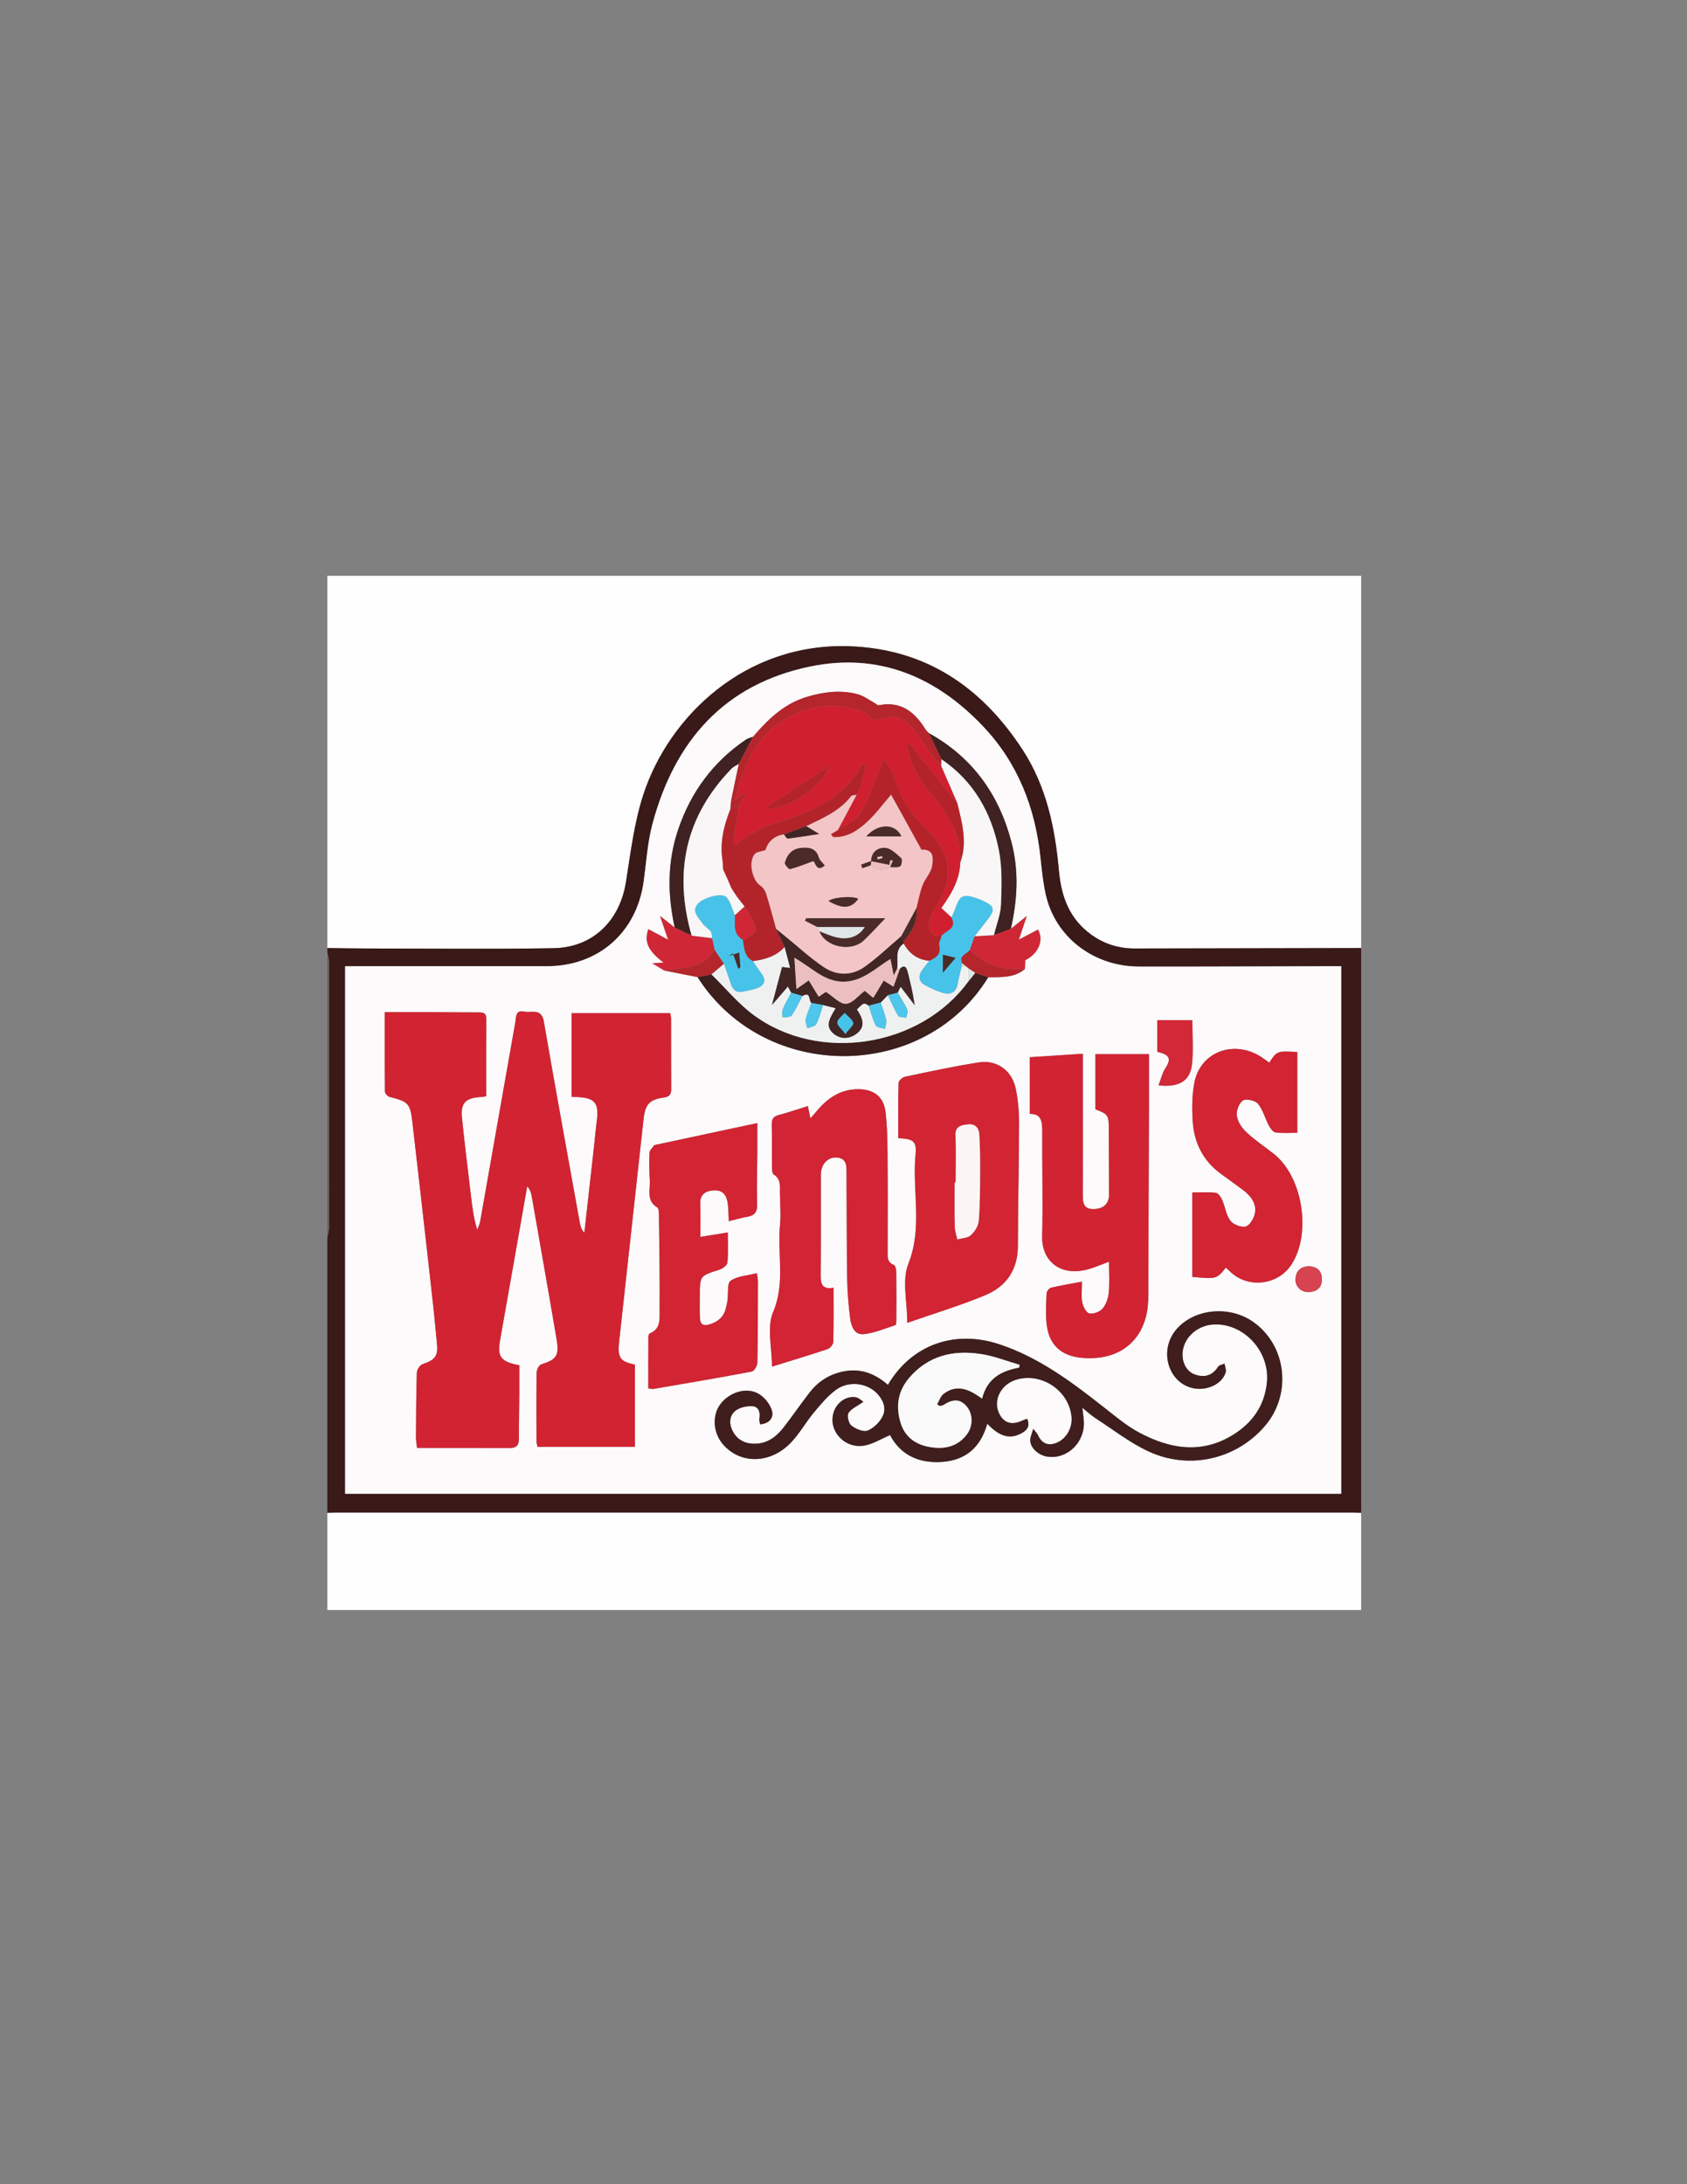 <?xml version="1.0" encoding="utf-8"?>
<!-- Generator: Adobe Illustrator 17.0.0, SVG Export Plug-In . SVG Version: 6.00 Build 0)  -->
<!DOCTYPE svg PUBLIC "-//W3C//DTD SVG 1.1//EN" "http://www.w3.org/Graphics/SVG/1.1/DTD/svg11.dtd">
<svg version="1.1" id="Layer_1" xmlns="http://www.w3.org/2000/svg" xmlns:xlink="http://www.w3.org/1999/xlink" x="0px" y="0px"
	 width="612px" height="792px" viewBox="0 0 612 792" enable-background="new 0 0 612 792" xml:space="preserve">
<rect x="0" y="0" width="612" height="792" fill="#808080" stroke="none"/>
<g>
	<g>
		<path fill="#FEFEFE" d="M118.75,343.769c0-44.98,0-89.96,0-134.98c125.017,0,250.035,0,375.052,0c0,45.019,0,89.999,0,134.98
			c-27.37,0.054-54.74,0.109-82.11,0.159c-5.795,0.011-11.065-1.593-15.798-5.007c-7.939-5.727-10.892-13.775-11.746-23.217
			c-1.393-15.406-4.478-30.402-13.102-43.695c-14.81-22.829-35.198-36.706-62.869-37.672c-37.985-1.326-65.516,25.59-74.734,53.634
			c-3.358,10.217-4.655,21.162-6.361,31.86c-2.245,14.078-11.99,23.745-26.286,23.991c-22.729,0.391-45.47,0.116-68.206,0.102
			C127.977,343.921,123.364,343.823,118.75,343.769z"/>
		<path fill="#FEFEFE" d="M493.802,548.548c0,11.752,0,23.503,0,35.255c-125.017,0-250.035,0-375.052,0c0-11.752,0-23.503,0-35.255
			c0.997-0.035,1.994-0.101,2.991-0.101c123.023-0.005,246.047-0.005,369.07,0C491.808,548.446,492.805,548.512,493.802,548.548z"/>
		<path fill="#3A1919" d="M493.802,548.548c-0.997-0.035-1.994-0.101-2.991-0.101c-123.023-0.005-246.047-0.005-369.07,0
			c-0.997,0-1.994,0.066-2.991,0.101c0-33.255,0-66.509,0-99.764c0.233-1.299,0.669-2.598,0.671-3.898
			c0.038-31.912,0.038-63.825,0-95.737c-0.002-1.294-0.437-2.587-0.671-3.88c0-0.5,0-1,0-1.5c4.614,0.054,9.227,0.152,13.841,0.155
			c22.736,0.015,45.477,0.29,68.206-0.102c14.296-0.246,24.04-9.913,26.286-23.991c1.706-10.698,3.003-21.643,6.361-31.86
			c9.218-28.044,36.749-54.961,74.734-53.634c27.671,0.966,48.059,14.843,62.869,37.672c8.623,13.293,11.708,28.289,13.102,43.695
			c0.854,9.442,3.808,17.49,11.746,23.217c4.733,3.414,10.003,5.018,15.798,5.007c27.37-0.05,54.74-0.105,82.11-0.159
			C493.802,412.028,493.802,480.288,493.802,548.548z M125.197,541.644c120.722,0,241.036,0,361.363,0c0-63.785,0-127.338,0-191.291
			c-1.665,0-3.003-0.003-4.34,0c-22.999,0.052-45.999,0.17-68.998,0.134c-16.641-0.026-30.535-10.816-33.905-26.312
			c-0.927-4.26-1.397-8.635-1.845-12.982c-1.875-18.19-8.19-34.506-20.887-47.868c-17.052-17.945-37.802-26.731-62.558-21.662
			c-31.305,6.411-49.325,27.108-57.345,57.156c-1.824,6.833-2.206,14.052-3.216,21.099c-2.632,18.357-16.511,30.428-35.028,30.433
			c-15.876,0.004-31.752,0.001-47.628,0.001c-8.465,0-16.931,0-25.612,0C125.197,414.356,125.197,477.813,125.197,541.644z"/>
		<path fill="#685B5C" d="M118.75,345.269c0.233,1.293,0.669,2.586,0.671,3.88c0.038,31.912,0.038,63.825,0,95.737
			c-0.002,1.299-0.437,2.598-0.671,3.898C118.75,414.279,118.75,379.774,118.75,345.269z"/>
		<path fill="#FCFAFA" d="M125.197,541.644c0-63.831,0-127.288,0-191.291c8.681,0,17.147,0,25.612,0
			c15.876,0,31.752,0.003,47.628-0.001c18.517-0.005,32.397-12.076,35.028-30.433c1.01-7.047,1.393-14.266,3.216-21.099
			c8.02-30.047,26.04-50.745,57.345-57.156c24.756-5.069,45.506,3.717,62.558,21.662c12.697,13.362,19.012,29.678,20.887,47.868
			c0.448,4.346,0.918,8.721,1.845,12.982c3.37,15.496,17.264,26.286,33.905,26.312c22.999,0.036,45.999-0.083,68.998-0.134
			c1.337-0.003,2.675,0,4.34,0c0,63.954,0,127.506,0,191.291C366.233,541.644,245.919,541.644,125.197,541.644z M241.019,351.93
			c4.012,0.789,8.023,1.578,12.035,2.367c0.62,0.927,1.216,1.871,1.864,2.778c25.472,35.637,80.988,34.189,103.576-2.698
			c4.652-0.114,9.427,0.311,13.342-3.041c0.032-0.911,0.065-1.822,0.113-3.179c4.656-2.278,6.885-7.178,4.596-11.074
			c-2.088,1.094-4.17,2.186-6.924,3.63c1.068-3.196,1.805-5.4,2.863-8.565c-2.571,2.077-4.18,3.377-5.789,4.676
			c2.402-10.451,2.983-20.957,0.254-31.408c-4.511-17.278-14.118-30.797-29.947-39.553c-0.421-0.457-0.928-0.861-1.248-1.38
			c-3.896-6.308-8.915-10.368-16.933-8.77c-0.506,0.101-1.168-0.63-1.769-0.951c-1.935-1.034-3.768-2.451-5.833-3.012
			c-6.192-1.682-12.321-0.891-18.429,0.916c-7.899,2.338-13.587,7.598-18.811,13.571c-0.267,0.334-0.534,0.668-0.8,1.003
			l0.012-0.109c-0.871,0.349-1.841,0.553-2.6,1.067c-11.85,8.031-19.895,18.92-24.517,32.453
			c-4.03,11.797-3.952,23.688-1.295,35.699c-1.505-1.186-3.009-2.371-5.329-4.2c1.041,3.05,1.804,5.288,2.939,8.614
			c-2.89-1.545-5.047-2.699-7.173-3.835c-1.606,4.501-0.149,7.844,5.533,12.113c-1.173,0.077-2.128,0.14-4.092,0.268
			C238.736,350.559,239.877,351.245,241.019,351.93z M139.576,367.013c0,9.849-0.034,19.308,0.072,28.767
			c0.008,0.677,0.938,1.775,1.622,1.946c6.882,1.72,7.554,2.37,8.336,9.168c1.941,16.876,3.885,33.751,5.779,50.632
			c1.114,9.924,2.252,19.848,3.147,29.793c0.413,4.594-0.835,5.787-5.188,7.33c-0.97,0.344-2.081,1.949-2.115,3.006
			c-0.255,7.867-0.27,15.742-0.319,23.615c-0.007,1.069,0.212,2.139,0.387,3.767c11.394,0,22.506-0.024,33.617,0.02
			c2.347,0.009,3.351-0.952,3.341-3.324c-0.024-5.623,0.093-11.246,0.131-16.87c0.023-3.324,0.004-6.648,0.004-9.811
			c-6.798-1.305-8.034-3.088-6.965-9.14c2.15-12.174,4.3-24.347,6.449-36.521c1.13-6.403,2.256-12.808,3.384-19.211
			c1.077,1.172,1.428,2.414,1.653,3.679c1.398,7.867,2.776,15.737,4.145,23.609c1.627,9.35,3.266,18.697,4.849,28.054
			c1.023,6.05,0.036,7.443-5.581,9.217c-0.811,0.256-1.632,1.962-1.649,3.01c-0.134,8.248-0.084,16.498-0.057,24.748
			c0.002,0.69,0.248,1.38,0.394,2.142c11.877,0,23.554,0,35.323,0c0-10.224,0-20.043,0-29.82c-5.467-1.119-6.37-2.477-5.701-8.587
			c2.934-26.82,5.882-53.638,8.836-80.455c0.582-5.284,2.092-7.092,7.312-7.795c2.412-0.325,2.727-1.419,2.709-3.438
			c-0.074-8.374-0.025-16.749-0.048-25.124c-0.002-0.697-0.199-1.393-0.298-2.04c-12.063,0-23.851,0-35.798,0
			c0,10.308,0,20.247,0,30.291c0.861,0.058,1.469,0.116,2.078,0.138c6.304,0.222,7.918,2.169,7.1,8.428
			c-0.404,3.094-0.666,6.207-1.012,9.309c-1.17,10.492-2.348,20.983-3.523,31.475c-1.084-1.191-1.418-2.37-1.635-3.57
			c-4.386-24.329-8.855-48.644-13.055-73.005c-0.872-5.057-4.563-3.056-7.191-3.626c-3.145-0.681-2.828,1.971-3.158,3.84
			c-4.254,24.101-8.492,48.204-12.769,72.301c-0.18,1.013-0.702,1.966-1.065,2.947c-1.281-4.165-1.774-8.083-2.235-12.004
			c-1.123-9.553-2.333-19.097-3.303-28.665c-0.528-5.205,1.286-7.071,6.487-7.432c0.591-0.041,1.179-0.136,2.307-0.27
			c0-9.501-0.027-18.847,0.02-28.192c0.011-2.256-1.38-2.238-2.991-2.238c-5.499-0.001-10.997-0.073-16.496-0.091
			C151.315,366.999,145.725,367.013,139.576,367.013z M392.513,464.742c-4.201,0.79-7.745,1.363-11.228,2.192
			c-0.681,0.162-1.569,1.297-1.603,2.018c-0.168,3.605-0.364,7.249-0.028,10.83c0.723,7.704,5.177,11.907,12.844,12.585
			c14.554,1.288,24.02-7.364,24.064-21.945c0.069-22.996,0.174-45.991,0.252-68.986c0.022-6.447,0.003-12.895,0.003-19.194
			c-6.864,0-13.023,0-19.43,0c0,6.933,0,13.493,0,19.999c4.545,1.737,4.842,2.158,4.865,6.858
			c0.038,7.999,0.087,15.997,0.097,23.996c0.004,3.398-2.049,5.274-5.642,5.328c-3.564,0.053-3.911-2.253-3.901-5.029
			c0.043-11.499,0.018-22.998,0.018-34.497c0-5.435,0-10.871,0-16.797c-6.844,0.444-12.872,0.835-19.269,1.25
			c0,7.055,0,13.645,0,20.58c4.124-0.191,4.572,2.665,4.552,6.216c-0.071,12.747,0.265,25.501-0.033,38.241
			c-0.199,8.492,6.208,14.671,16.602,11.874c2.469-0.664,4.83-1.73,7.653-2.762c0,4.025,0.25,7.655-0.097,11.228
			c-0.195,2.013-0.96,4.286-2.241,5.779c-1.015,1.183-3.354,2.06-4.825,1.749c-1.113-0.236-2.239-2.469-2.543-3.978
			C392.192,470.141,392.513,467.854,392.513,464.742z M302.384,466.95c-4.018,0.671-4.681-1.257-4.654-4.294
			c0.106-12.244,0.029-24.49,0.053-36.735c0.007-3.707,2.517-6.492,5.881-6.193c3.688,0.328,3.429,3.323,3.443,5.957
			c0.067,12.618,0.027,25.237,0.22,37.853c0.074,4.85,0.481,9.716,1.091,14.53c0.35,2.76,1.563,6.041,4.831,5.713
			c3.953-0.397,7.79-2.048,11.627-3.308c0.301-0.099,0.288-1.386,0.291-2.122c0.022-5.748,0.049-11.496-0.028-17.242
			c-0.012-0.857-0.351-2.252-0.902-2.466c-2.538-0.987-2.226-3.009-2.225-5c0.005-11.495,0.074-22.991-0.029-34.486
			c-0.048-5.358-0.104-10.755-0.759-16.059c-0.678-5.494-4.351-8.16-9.902-8.146c-6.251,0.016-10.913,3.06-14.789,7.649
			c-0.743,0.88-1.505,1.744-2.541,2.943c-0.363-1.748-0.602-2.902-0.927-4.469c-3.679,1.147-7.084,2.338-10.563,3.245
			c-1.956,0.51-2.557,1.493-2.516,3.435c0.109,5.121,0.005,10.245,0.064,15.368c0.011,0.952,0.068,2.401,0.643,2.763
			c2.677,1.685,2.225,4.222,2.245,6.684c0.03,3.873,0.419,7.78,0.037,11.611c-1.046,10.477,1.995,21.017-2.52,31.622
			c-2.318,5.445-0.407,12.691-0.407,19.741c7.199-2.236,13.75-4.195,20.227-6.373c0.892-0.3,1.993-1.675,2.018-2.579
			C302.466,480.242,302.384,473.889,302.384,466.95z M329.134,479.669c10.021-3.501,19.37-6.302,28.328-10.039
			c7.584-3.163,11.793-9.177,11.8-17.871c0.012-14.843,0.408-29.686,0.426-44.529c0.005-4.211-0.365-8.503-1.237-12.615
			c-1.363-6.428-6.838-10.39-13.288-9.39c-8.99,1.394-17.898,3.334-26.807,5.199c-0.944,0.197-2.359,1.433-2.382,2.221
			c-0.191,6.695-0.109,13.398-0.109,20.073c5.387,0.192,6.746,1.051,6.275,5.867c-1.287,13.154,2.654,26.425-2.602,39.673
			C327.159,464.252,329.134,471.973,329.134,479.669z M322.118,502.16c-4.981-4.341-10.398-6.21-16.771-4.734
			c-4.85,1.123-8.718,3.702-11.708,7.577c-3.127,4.053-6.035,8.275-9.156,12.334c-2.503,3.255-5.572,5.84-9.89,6.134
			c-3.591,0.245-6.718-0.904-8.608-4.18c-1.513-2.624-1.612-5.66,0.641-7.606c1.525-1.317,4.194-1.924,6.29-1.802
			c2.314,0.135,2.98,2.28,2.563,4.577c-0.102,0.564,0.149,1.193,0.268,1.996c3.513-0.267,5.102-2.546,4.189-5.254
			c-0.779-2.31-2.81-4.779-4.956-5.927c-4.464-2.387-10.475-0.33-13.66,3.898c-2.98,3.957-2.662,10.146,0.734,14.272
			c6.266,7.613,17.447,7.533,25.013-0.51c3.057-3.25,5.28-7.27,8.149-10.718c2.453-2.948,4.975-6.003,8.027-8.25
			c4.586-3.379,11.119-2.558,14.817,1.184c2.291,2.318,3.532,5.345,2.231,8.195c-1.019,2.231-3.26,4.467-5.498,5.384
			c-1.532,0.628-4.323-0.569-5.917-1.783c-1.022-0.778-1.703-3.572-1.088-4.572c0.991-1.612,3.177-2.49,5.424-4.079
			c-0.754-0.478-1.628-1.415-2.641-1.605c-3.551-0.668-7.104,1.867-8.207,5.608c-1.936,6.562,4.051,13.142,11.241,11.862
			c3.134-0.558,6.035-2.423,9.275-3.793c3.78,7.148,10.319,10.266,18.67,9.738c8.665-0.548,14.199-5.201,16.591-13.856
			c3.686,3.785,7.446,6.087,12.296,3.524c1.905-1.007,3.454-2.523,2.17-5.314c-0.77,0.287-1.449,0.493-2.088,0.785
			c-3.814,1.739-6.819,0.532-8.339-3.369c-1.765-4.528,1.099-9.843,6.2-11.506c9.188-2.996,19.417,3.711,20.337,13.336
			c0.387,4.05-1.854,7.994-5.365,9.44c-3.12,1.285-5.472,0.282-6.863-2.868c-0.224-0.508-0.684-0.912-1.66-2.17
			c-0.523,1.91-1.134,3.074-1.096,4.218c0.091,2.78,3.146,5.458,6.373,5.88c7.205,0.943,13.573-5.337,13.07-12.916
			c-0.092-1.379-0.298-2.751-0.531-4.838c1.978,1.587,3.242,2.793,4.684,3.725c6.375,4.122,12.457,8.905,19.28,12.084
			c14.861,6.925,31.986,2.832,42.279-9.217c9.864-11.546,7.877-29.154-4.254-37.703c-8.822-6.217-21.878-4.78-28.209,3.106
			c-5.758,7.172-2.868,18.129,5.452,20.677c5.291,1.62,11.546-1.041,12.768-5.577c0.25-0.929-0.261-2.064-0.422-3.104
			c-0.794,0.368-1.927,0.519-2.325,1.14c-2.093,3.271-4.993,4.038-8.43,2.824c-3.209-1.133-4.957-4.825-4.39-8.654
			c0.755-5.101,5.466-9.145,11.045-9.484c10.925-0.663,20.536,9.601,19.497,20.836c-0.77,8.33-5.051,14.564-11.935,18.947
			c-11.56,7.361-23.209,5.413-34.486-0.629c-4.359-2.336-8.26-5.592-12.175-8.675c-11.903-9.372-23.937-18.503-38.571-23.331
			C346.238,482.066,330.634,487.66,322.118,502.16z M274.735,407.235c-12.91,2.761-24.97,5.34-37.03,7.919
			c-0.122,0.026-0.31,0.004-0.358,0.077c-0.612,0.914-1.671,1.819-1.717,2.77c-0.164,3.362-0.076,6.746,0.098,10.112
			c0.175,3.393-1.311,7.253,2.691,9.706c0.578,0.354,0.618,1.85,0.63,2.821c0.137,11.492,0.332,22.986,0.245,34.477
			c-0.023,3.071,0.474,6.735-3.51,8.348c-0.318,0.129-0.57,0.828-0.573,1.264c-0.037,6.215-0.025,12.429-0.025,18.696
			c0.878,0.11,1.379,0.291,1.835,0.213c11.923-2.047,23.852-4.061,35.736-6.314c0.865-0.164,1.965-2.089,1.989-3.215
			c0.202-9.744,0.193-19.493,0.214-29.24c0.002-0.93-0.217-1.86-0.384-3.197c-3.461,0.883-7.062,1.006-9.522,2.743
			c-1.36,0.96-0.781,4.63-1.134,7.07c-0.16,1.11-0.397,2.218-0.708,3.294c-0.886,3.064-3.084,4.686-6.061,5.52
			c-2.116,0.593-3.16-0.229-3.23-2.279c-0.094-2.747-0.034-5.498-0.035-8.248c-0.002-7.205,0.022-7.133,7.047-9.364
			c1.179-0.375,2.849-1.593,2.947-2.558c0.355-3.517,0.14-7.092,0.14-10.949c-3.836,0.619-6.816,1.099-9.953,1.605
			c0-4.35,0.13-8.08-0.037-11.796c-0.164-3.64,1.813-4.887,4.995-5.07c3.42-0.196,4.616,2.02,5.005,4.865
			c0.267,1.953,0.232,3.947,0.351,6.305c2.435-0.593,4.569-1.24,6.75-1.611c2.704-0.46,3.615-1.792,3.527-4.599
			c-0.191-6.115,0.037-12.242,0.073-18.365C274.753,414.652,274.735,411.065,274.735,407.235z M460.446,385.318
			c-1.013-0.718-1.995-1.48-3.039-2.143c-9.836-6.246-21.9-1.772-24.089,9.272c-0.909,4.585-0.931,9.454-0.629,14.148
			c0.504,7.826,3.807,14.406,10.324,19.12c2.63,1.902,5.268,3.794,7.867,5.738c2.728,2.041,4.894,4.692,4.419,8.168
			c-0.258,1.888-1.735,4.544-3.268,5.063c-1.553,0.526-4.572-0.6-5.656-2.002c-1.581-2.045-1.893-5.033-2.977-7.518
			c-0.46-1.053-1.425-2.53-2.304-2.637c-2.79-0.34-5.648-0.126-8.57-0.126c0,10.557,0,20.595,0,30.603
			c8.715,0.831,8.924,0.773,12.187-3.377c0.639,0.601,1.26,1.204,1.902,1.786c6.398,5.803,16.862,4.541,21.712-2.615
			c7.562-11.155,4.382-32.007-6.175-40.352c-3.331-2.633-6.901-5-9.993-7.885c-1.634-1.525-3.154-3.8-3.465-5.922
			c-0.264-1.804,0.769-4.627,2.185-5.584c1.132-0.765,4.467-0.04,5.467,1.157c1.829,2.188,2.562,5.263,3.944,7.866
			c0.547,1.03,1.518,2.421,2.448,2.55c2.548,0.352,5.177,0.121,7.884,0.121c0-10.064,0-19.694,0-29.297
			C463.283,381.061,463.283,381.061,460.446,385.318z M420.282,393.55c7.633,0.855,11.547-1.71,12.16-7.793
			c0.517-5.127,0.106-10.347,0.106-15.838c-4.425,0-8.475,0-12.73,0c0,3.941,0,7.738,0,11.496c4.462,0.897,5.173,2.594,3.034,5.774
			C421.688,388.919,421.229,391.124,420.282,393.55z M474.972,459.107c-3.079,0.131-4.825,1.614-5.014,4.579
			c-0.18,2.822,2.077,5.019,4.98,4.837c2.886-0.181,4.666-1.689,4.63-4.748C479.533,460.721,477.735,459.333,474.972,459.107z"/>
		<path fill="#D22332" d="M139.576,367.013c6.149,0,11.739-0.014,17.329,0.004c5.499,0.018,10.998,0.09,16.496,0.091
			c1.611,0,3.002-0.018,2.991,2.238c-0.047,9.345-0.02,18.691-0.02,28.192c-1.128,0.134-1.715,0.229-2.307,0.27
			c-5.201,0.361-7.015,2.227-6.487,7.432c0.97,9.568,2.18,19.112,3.303,28.665c0.461,3.921,0.954,7.839,2.235,12.004
			c0.363-0.981,0.885-1.934,1.065-2.947c4.277-24.097,8.515-48.2,12.769-72.301c0.33-1.869,0.013-4.522,3.158-3.84
			c2.628,0.57,6.319-1.432,7.191,3.626c4.199,24.361,8.669,48.676,13.055,73.005c0.216,1.2,0.551,2.379,1.635,3.57
			c1.175-10.492,2.354-20.983,3.523-31.475c0.346-3.102,0.608-6.215,1.012-9.309c0.818-6.259-0.797-8.207-7.1-8.428
			c-0.609-0.021-1.217-0.079-2.078-0.138c0-10.044,0-19.983,0-30.291c11.948,0,23.735,0,35.798,0
			c0.099,0.647,0.296,1.343,0.298,2.04c0.022,8.375-0.027,16.75,0.048,25.124c0.018,2.019-0.297,3.113-2.709,3.438
			c-5.22,0.703-6.73,2.511-7.312,7.795c-2.954,26.817-5.902,53.636-8.836,80.455c-0.668,6.11,0.235,7.468,5.701,8.587
			c0,9.777,0,19.596,0,29.82c-11.769,0-23.447,0-35.323,0c-0.146-0.762-0.392-1.452-0.394-2.142
			c-0.027-8.25-0.078-16.501,0.057-24.748c0.017-1.048,0.839-2.754,1.649-3.01c5.617-1.775,6.605-3.167,5.581-9.217
			c-1.583-9.357-3.222-18.705-4.849-28.054c-1.37-7.872-2.747-15.742-4.145-23.609c-0.225-1.265-0.576-2.507-1.653-3.679
			c-1.128,6.404-2.254,12.808-3.384,19.211c-2.148,12.174-4.299,24.347-6.449,36.521c-1.069,6.052,0.167,7.835,6.965,9.14
			c0,3.163,0.019,6.487-0.004,9.811c-0.038,5.623-0.155,11.247-0.131,16.87c0.01,2.372-0.994,3.333-3.341,3.324
			c-11.111-0.044-22.223-0.02-33.617-0.02c-0.174-1.628-0.393-2.699-0.387-3.767c0.049-7.873,0.064-15.748,0.319-23.615
			c0.034-1.057,1.145-2.662,2.115-3.006c4.352-1.543,5.601-2.736,5.188-7.33c-0.894-9.945-2.033-19.869-3.147-29.793
			c-1.894-16.881-3.837-33.756-5.779-50.632c-0.782-6.798-1.454-7.447-8.336-9.168c-0.684-0.171-1.615-1.269-1.622-1.946
			C139.541,386.322,139.576,376.862,139.576,367.013z"/>
		<path fill="#D22332" d="M392.513,464.742c0,3.112-0.321,5.398,0.109,7.534c0.304,1.509,1.429,3.742,2.543,3.978
			c1.47,0.312,3.81-0.566,4.825-1.749c1.281-1.493,2.046-3.766,2.241-5.779c0.347-3.573,0.097-7.203,0.097-11.228
			c-2.823,1.032-5.184,2.097-7.653,2.762c-10.394,2.797-16.801-3.382-16.602-11.874c0.299-12.74-0.037-25.494,0.033-38.241
			c0.02-3.551-0.428-6.407-4.552-6.216c0-6.935,0-13.525,0-20.58c6.397-0.415,12.425-0.806,19.269-1.25c0,5.926,0,11.361,0,16.797
			c0,11.499,0.025,22.998-0.018,34.497c-0.01,2.777,0.337,5.083,3.901,5.029c3.592-0.054,5.646-1.93,5.642-5.328
			c-0.01-7.999-0.059-15.997-0.097-23.996c-0.023-4.701-0.319-5.122-4.865-6.858c0-6.506,0-13.065,0-19.999
			c6.407,0,12.566,0,19.43,0c0,6.299,0.019,12.747-0.003,19.194c-0.078,22.996-0.183,45.991-0.252,68.986
			c-0.044,14.581-9.509,23.233-24.064,21.945c-7.667-0.678-12.121-4.881-12.844-12.585c-0.336-3.581-0.14-7.225,0.028-10.83
			c0.034-0.721,0.922-1.856,1.603-2.018C384.768,466.105,388.312,465.532,392.513,464.742z"/>
		<path fill="#D22434" d="M302.384,466.95c0,6.939,0.082,13.292-0.093,19.638c-0.025,0.904-1.126,2.28-2.018,2.579
			c-6.477,2.178-13.029,4.137-20.227,6.373c0-7.05-1.911-14.296,0.407-19.741c4.515-10.605,1.474-21.145,2.52-31.622
			c0.382-3.831-0.007-7.738-0.037-11.611c-0.019-2.462,0.433-4.999-2.245-6.684c-0.575-0.362-0.632-1.811-0.643-2.763
			c-0.059-5.122,0.045-10.247-0.064-15.368c-0.041-1.942,0.56-2.925,2.516-3.435c3.479-0.907,6.885-2.097,10.563-3.245
			c0.325,1.567,0.564,2.721,0.927,4.469c1.036-1.199,1.798-2.063,2.541-2.943c3.876-4.589,8.538-7.633,14.789-7.649
			c5.551-0.014,9.224,2.652,9.902,8.146c0.655,5.305,0.711,10.701,0.759,16.059c0.103,11.494,0.034,22.99,0.029,34.486
			c-0.001,1.991-0.313,4.013,2.225,5c0.55,0.214,0.89,1.609,0.902,2.466c0.078,5.747,0.05,11.495,0.028,17.242
			c-0.003,0.736,0.01,2.023-0.291,2.122c-3.837,1.26-7.674,2.911-11.627,3.308c-3.268,0.329-4.481-2.952-4.831-5.713
			c-0.61-4.814-1.017-9.68-1.091-14.53c-0.193-12.616-0.153-25.235-0.22-37.853c-0.014-2.634,0.246-5.628-3.443-5.957
			c-3.364-0.299-5.873,2.486-5.881,6.193c-0.024,12.245,0.053,24.491-0.053,36.735C297.703,465.692,298.366,467.621,302.384,466.95z
			"/>
		<path fill="#D22433" d="M329.134,479.669c0-7.695-1.975-15.416,0.403-21.411c5.255-13.248,1.315-26.519,2.602-39.673
			c0.471-4.816-0.888-5.675-6.275-5.867c0-6.674-0.082-13.377,0.109-20.073c0.022-0.787,1.438-2.023,2.382-2.221
			c8.91-1.865,17.818-3.805,26.807-5.199c6.45-1,11.925,2.962,13.288,9.39c0.872,4.112,1.242,8.404,1.237,12.615
			c-0.017,14.843-0.414,29.686-0.426,44.529c-0.007,8.693-4.216,14.707-11.8,17.871
			C348.503,473.366,339.155,476.168,329.134,479.669z M346.701,428.755c-0.122,0-0.244,0.001-0.366,0.001
			c0,5.367-0.07,10.736,0.045,16.101c0.033,1.52,0.608,3.029,0.934,4.543c1.648-0.462,3.708-0.47,4.84-1.499
			c1.411-1.283,2.75-3.348,2.904-5.178c0.48-5.712,0.46-11.471,0.494-17.213c0.028-4.736,0-9.481-0.29-14.205
			c-0.145-2.357-1.528-3.933-4.265-3.584c-2.492,0.318-4.545,0.696-4.371,4.177C346.905,417.505,346.701,423.135,346.701,428.755z"
			/>
		<path fill="#401E1E" d="M322.118,502.16c8.515-14.5,24.119-20.093,40.34-14.742c14.634,4.828,26.669,13.959,38.571,23.331
			c3.916,3.083,7.817,6.34,12.175,8.675c11.277,6.043,22.927,7.99,34.486,0.629c6.883-4.383,11.164-10.616,11.935-18.947
			c1.039-11.236-8.572-21.499-19.497-20.836c-5.579,0.338-10.29,4.383-11.045,9.484c-0.567,3.829,1.18,7.521,4.39,8.654
			c3.437,1.213,6.336,0.446,8.43-2.824c0.398-0.621,1.531-0.772,2.325-1.14c0.16,1.04,0.672,2.175,0.422,3.104
			c-1.222,4.536-7.477,7.197-12.768,5.577c-8.321-2.548-11.21-13.506-5.452-20.677c6.331-7.885,19.387-9.323,28.209-3.106
			c12.131,8.549,14.118,26.157,4.254,37.703c-10.294,12.049-27.418,16.142-42.279,9.217c-6.823-3.18-12.905-7.963-19.28-12.084
			c-1.441-0.932-2.706-2.138-4.684-3.725c0.233,2.087,0.439,3.459,0.531,4.838c0.503,7.579-5.865,13.859-13.07,12.916
			c-3.227-0.422-6.282-3.1-6.373-5.88c-0.037-1.143,0.574-2.308,1.096-4.218c0.976,1.258,1.436,1.662,1.66,2.17
			c1.391,3.15,3.743,4.153,6.863,2.868c3.511-1.446,5.752-5.39,5.365-9.44c-0.92-9.625-11.15-16.333-20.337-13.336
			c-5.101,1.664-7.965,6.978-6.2,11.506c1.52,3.901,4.524,5.107,8.339,3.369c0.64-0.292,1.318-0.498,2.088-0.785
			c1.284,2.791-0.265,4.307-2.17,5.314c-4.85,2.563-8.61,0.262-12.296-3.524c-2.392,8.655-7.925,13.309-16.591,13.856
			c-8.351,0.528-14.89-2.59-18.67-9.738c-3.24,1.37-6.142,3.235-9.275,3.793c-7.189,1.28-13.176-5.299-11.241-11.862
			c1.103-3.74,4.656-6.276,8.207-5.608c1.014,0.191,1.887,1.127,2.641,1.605c-2.247,1.588-4.433,2.466-5.424,4.079
			c-0.615,1,0.067,3.794,1.088,4.572c1.594,1.214,4.385,2.411,5.917,1.783c2.238-0.917,4.479-3.153,5.498-5.384
			c1.301-2.85,0.06-5.877-2.231-8.195c-3.699-3.742-10.231-4.562-14.817-1.184c-3.051,2.248-5.573,5.302-8.027,8.25
			c-2.869,3.448-5.091,7.468-8.149,10.718c-7.566,8.043-18.747,8.123-25.013,0.51c-3.396-4.126-3.714-10.315-0.734-14.272
			c3.185-4.228,9.196-6.285,13.66-3.898c2.146,1.148,4.177,3.617,4.956,5.927c0.913,2.708-0.676,4.987-4.189,5.254
			c-0.119-0.803-0.37-1.431-0.268-1.996c0.417-2.297-0.249-4.442-2.563-4.577c-2.096-0.122-4.765,0.485-6.29,1.802
			c-2.253,1.946-2.155,4.982-0.641,7.606c1.89,3.276,5.018,4.424,8.608,4.18c4.318-0.294,7.386-2.879,9.89-6.134
			c3.121-4.058,6.029-8.281,9.156-12.334c2.99-3.875,6.858-6.455,11.708-7.577C311.72,495.95,317.138,497.819,322.118,502.16z
			 M369.668,495.913c0.086-0.338,0.171-0.676,0.257-1.014c-4.627-1.332-9.177-3.152-13.897-3.896
			c-10.2-1.608-19.429,0.515-26.395,8.856c-4.038,4.836-4.71,10.419-2.86,16.235c1.637,5.146,5.595,7.838,10.8,8.653
			c5.116,0.8,9.74-0.159,13.1-4.511c2.423-3.138,2.355-7.566-0.089-10.38c-2.646-3.047-5.476-2.228-8.368-0.373
			c-0.369,0.237-0.889,0.24-1.339,0.352c-0.307-0.211-0.615-0.423-0.922-0.634c0.763-1.283,1.238-2.945,2.339-3.783
			c4.975-3.786,9.534-1.496,13.977,1.722C358.047,499.871,363.196,497.082,369.668,495.913z"/>
		<path fill="#D22433" d="M274.735,407.235c0,3.83,0.017,7.416-0.004,11.003c-0.036,6.122-0.264,12.25-0.073,18.365
			c0.088,2.807-0.823,4.139-3.527,4.599c-2.181,0.371-4.315,1.018-6.75,1.611c-0.119-2.357-0.084-4.352-0.351-6.305
			c-0.389-2.845-1.585-5.061-5.005-4.865c-3.182,0.182-5.159,1.43-4.995,5.07c0.167,3.717,0.037,7.447,0.037,11.796
			c3.137-0.506,6.117-0.986,9.953-1.605c0,3.857,0.215,7.432-0.14,10.949c-0.097,0.965-1.767,2.183-2.947,2.558
			c-7.024,2.231-7.048,2.159-7.047,9.364c0.001,2.75-0.059,5.501,0.035,8.248c0.07,2.05,1.114,2.872,3.23,2.279
			c2.977-0.834,5.174-2.456,6.061-5.52c0.312-1.077,0.548-2.185,0.708-3.294c0.353-2.44-0.226-6.11,1.134-7.07
			c2.46-1.737,6.061-1.86,9.522-2.743c0.167,1.337,0.387,2.267,0.384,3.197c-0.021,9.747-0.011,19.496-0.214,29.24
			c-0.023,1.126-1.124,3.051-1.989,3.215c-11.884,2.254-23.814,4.267-35.736,6.314c-0.456,0.078-0.957-0.103-1.835-0.213
			c0-6.266-0.012-12.481,0.025-18.696c0.003-0.436,0.255-1.136,0.573-1.264c3.984-1.613,3.487-5.277,3.51-8.348
			c0.087-11.491-0.108-22.985-0.245-34.477c-0.012-0.971-0.052-2.467-0.63-2.821c-4.002-2.453-2.516-6.313-2.691-9.706
			c-0.174-3.366-0.262-6.75-0.098-10.112c0.046-0.951,1.105-1.856,1.717-2.77c0.049-0.073,0.236-0.051,0.358-0.077
			C249.766,412.575,261.826,409.996,274.735,407.235z"/>
		<path fill="#D22433" d="M460.446,385.318c2.837-4.257,2.837-4.257,10.174-3.865c0,9.604,0,19.234,0,29.297
			c-2.707,0-5.336,0.231-7.884-0.121c-0.93-0.129-1.901-1.519-2.448-2.55c-1.382-2.603-2.115-5.679-3.944-7.866
			c-1.001-1.197-4.336-1.922-5.467-1.157c-1.416,0.957-2.449,3.78-2.185,5.584c0.31,2.121,1.831,4.397,3.465,5.922
			c3.092,2.884,6.662,5.251,9.993,7.885c10.557,8.345,13.737,29.197,6.175,40.352c-4.851,7.156-15.314,8.418-21.712,2.615
			c-0.641-0.582-1.263-1.185-1.902-1.786c-3.263,4.149-3.473,4.208-12.187,3.377c0-10.009,0-20.046,0-30.603
			c2.923,0,5.78-0.214,8.57,0.126c0.879,0.107,1.844,1.584,2.304,2.637c1.085,2.485,1.396,5.473,2.977,7.518
			c1.084,1.402,4.103,2.527,5.656,2.002c1.533-0.519,3.009-3.174,3.268-5.063c0.475-3.476-1.691-6.127-4.419-8.168
			c-2.599-1.944-5.237-3.836-7.867-5.738c-6.517-4.714-9.82-11.294-10.324-19.12c-0.302-4.693-0.28-9.562,0.629-14.148
			c2.189-11.044,14.253-15.517,24.089-9.272C458.451,383.838,459.433,384.6,460.446,385.318z"/>
		<path fill="#3C1E1D" d="M358.494,354.377c-22.588,36.888-78.104,38.336-103.577,2.699c-0.648-0.907-1.244-1.851-1.864-2.779
			c1.689-0.325,3.379-0.65,5.069-0.975c5.06,4.945,9.627,10.558,15.265,14.72c23.818,17.583,60.649,11.629,77.928-12.2
			c0.828-1.019,1.657-2.038,2.485-3.058C355.364,353.315,356.929,353.846,358.494,354.377z"/>
		<path fill="#3F2221" d="M337.001,265.863c15.83,8.757,25.436,22.275,29.948,39.554c2.729,10.45,2.148,20.957-0.254,31.407
			c-2.047,0.753-4.095,1.507-6.142,2.261c0.907-3.728,2.442-7.432,2.583-11.189c0.246-6.563,0.477-13.325-0.79-19.705
			c-2.672-13.457-9.097-24.944-20.812-32.874C340.023,272.166,338.512,269.014,337.001,265.863z"/>
		<path fill="#3F2221" d="M244.779,336.349c-2.657-12.011-2.735-23.902,1.295-35.699c4.623-13.533,12.667-24.422,24.517-32.453
			c0.759-0.514,1.728-0.719,2.6-1.067c-1.736,3.303-3.473,6.607-5.209,9.91c-0.874,0.559-1.899,0.973-2.602,1.698
			c-16.794,17.306-21.043,37.629-14.467,60.531C248.868,338.296,246.824,337.322,244.779,336.349z"/>
		<path fill="#B4262C" d="M267.982,277.04c1.736-3.303,3.473-6.607,5.209-9.91c0,0-0.012,0.109-0.012,0.109
			c0.267-0.334,0.534-0.668,0.8-1.002c5.223-5.972,10.911-11.233,18.811-13.571c6.108-1.808,12.237-2.598,18.429-0.916
			c2.065,0.561,3.898,1.978,5.833,3.012c0.601,0.321,1.263,1.052,1.769,0.951c8.018-1.598,13.037,2.462,16.933,8.77
			c0.321,0.519,0.828,0.923,1.248,1.38c1.51,3.151,3.021,6.303,4.532,9.454c-0.032,0.817-0.065,1.633-0.097,2.45
			c-1.094-1.269-2.281-2.47-3.264-3.82c-2.387-3.277-4.386-6.889-7.086-9.873c-3.242-3.583-7.3-5.43-12.327-3.19
			c-0.715,0.319-1.984-0.301-2.865-0.746c-0.96-0.485-1.677-1.497-2.656-1.894c-9.474-3.84-18.579-2.793-27.486,2.001
			c-11.666,6.279-15.833,17.236-19.147,29.917c1.522-1.167,2.307-1.768,3.093-2.37c0.278,0.217,0.556,0.435,0.834,0.652
			c-0.837,1.19-1.674,2.379-2.511,3.569c-1.034,0.505-2.068,1.009-3.102,1.514c0.115-1.223,0.124-2.467,0.363-3.665
			C266.14,285.58,267.075,281.313,267.982,277.04z"/>
		<path fill="#D02736" d="M360.553,339.085c2.047-0.754,4.095-1.508,6.142-2.261c1.609-1.299,3.218-2.599,5.789-4.676
			c-1.058,3.165-1.794,5.369-2.863,8.565c2.754-1.444,4.836-2.535,6.924-3.63c2.289,3.896,0.059,8.797-4.596,11.074
			c-0.048,1.357-0.081,2.268-0.114,3.179c-7.687,0.628-14.541-1.148-20.009-6.927c0.572-1.637,1.144-3.275,1.716-4.912
			C355.878,339.36,358.216,339.222,360.553,339.085z"/>
		<path fill="#D32838" d="M420.282,393.55c0.947-2.426,1.406-4.631,2.57-6.362c2.139-3.18,1.428-4.876-3.034-5.774
			c0-3.758,0-7.555,0-11.496c4.255,0,8.305,0,12.73,0c0,5.491,0.411,10.711-0.106,15.838
			C431.829,391.84,427.916,394.405,420.282,393.55z"/>
		<path fill="#D02736" d="M244.779,336.349c2.045,0.973,4.089,1.946,6.134,2.919c2.481,0.303,4.963,0.607,7.443,0.91
			c0.306,1.413,0.613,2.826,0.919,4.239c-2.256,3.502-5.424,5.639-9.546,6.283c-2.897,0.453-5.807,0.823-8.711,1.23
			c-1.141-0.686-2.283-1.371-4.363-2.62c1.964-0.129,2.92-0.191,4.092-0.268c-5.682-4.269-7.139-7.612-5.533-12.113
			c2.126,1.137,4.284,2.29,7.173,3.835c-1.135-3.327-1.899-5.565-2.939-8.614C241.77,333.978,243.274,335.164,244.779,336.349z"/>
		<path fill="#B4262C" d="M351.825,344.41c5.468,5.779,12.322,7.555,20.009,6.927c-3.914,3.351-8.689,2.927-13.341,3.04
			c-1.565-0.531-3.129-1.062-4.694-1.592c-0.817-0.549-1.635-1.098-2.452-1.647c-0.266-0.213-0.532-0.425-0.798-0.638
			c-0.494-0.39-0.988-0.779-1.482-1.169C347.611,346.36,350.798,345.99,351.825,344.41z"/>
		<path fill="#B4262C" d="M241.019,351.93c2.904-0.407,5.814-0.777,8.711-1.23c4.122-0.645,7.29-2.782,9.546-6.283
			c1.126,1.689,2.253,3.378,3.379,5.066c-1.511,1.279-3.022,2.558-4.532,3.838c-1.69,0.325-3.379,0.65-5.069,0.975
			C249.042,353.508,245.03,352.719,241.019,351.93z"/>
		<path fill="#D84351" d="M474.972,459.107c2.763,0.226,4.56,1.615,4.596,4.668c0.036,3.059-1.744,4.567-4.63,4.748
			c-2.903,0.182-5.16-2.015-4.98-4.837C470.147,460.72,471.893,459.237,474.972,459.107z"/>
		<path fill="#3F2221" d="M273.979,266.237c-0.267,0.334-0.534,0.668-0.8,1.002C273.446,266.906,273.712,266.571,273.979,266.237z"
			/>
		<path fill="#FCF5F6" d="M346.701,428.755c0-5.62,0.204-11.251-0.075-16.857c-0.173-3.481,1.879-3.859,4.371-4.177
			c2.737-0.349,4.12,1.227,4.265,3.584c0.29,4.724,0.317,9.469,0.29,14.205c-0.033,5.742-0.014,11.501-0.494,17.213
			c-0.154,1.83-1.493,3.896-2.904,5.178c-1.132,1.029-3.192,1.038-4.84,1.499c-0.326-1.514-0.902-3.023-0.934-4.543
			c-0.115-5.365-0.045-10.734-0.045-16.101C346.456,428.756,346.579,428.755,346.701,428.755z"/>
		<path fill="#F9F9F9" d="M369.668,495.913c-6.472,1.169-11.621,3.958-13.396,11.228c-4.442-3.218-9.002-5.508-13.977-1.722
			c-1.101,0.838-1.576,2.5-2.339,3.783c0.307,0.211,0.615,0.423,0.922,0.634c0.45-0.112,0.969-0.115,1.339-0.352
			c2.891-1.856,5.721-2.674,8.368,0.373c2.444,2.814,2.512,7.241,0.089,10.38c-3.36,4.352-7.984,5.311-13.1,4.511
			c-5.204-0.814-9.163-3.506-10.8-8.653c-1.85-5.817-1.178-11.4,2.86-16.235c6.966-8.342,16.195-10.465,26.395-8.856
			c4.72,0.744,9.27,2.564,13.897,3.896C369.839,495.237,369.753,495.575,369.668,495.913z"/>
		<path fill="#EFF1F1" d="M258.122,353.321c1.511-1.279,3.022-2.558,4.532-3.837c0.847,2.454,1.72,4.898,2.532,7.363
			c0.672,2.04,1.933,3.165,4.159,2.731c1.807-0.352,3.659-0.651,5.367-1.298c2.641-1,3.307-2.796,1.534-5.23
			c-1.086-1.49-2.108-3.028-3.158-4.544c4.372-0.568,8.479-1.73,11.572-5.163c0.627,2.397,1.254,4.794,2.001,7.651
			c-1.78-0.216-2.643-0.321-2.941-0.357c-1.179,4.435-2.275,8.559-3.659,13.763c2.228-2.581,4.001-4.635,5.778-6.694
			c0.293,0.55,0.742,1.394,1.192,2.238c-1.036,1.992-2.192,3.934-3.049,6c-0.357,0.861-0.076,1.987-0.085,2.992
			c1.121-0.207,2.793-0.027,3.262-0.693c1.548-2.2,2.66-4.707,3.94-7.095c3.129-1.807,2.19,1.688,3.291,2.525
			c-0.732,1.969-1.652,3.895-2.116,5.925c-0.227,0.994,0.395,2.183,0.632,3.283c1.106-0.494,2.773-0.697,3.209-1.539
			c1.119-2.156,1.691-4.596,2.482-6.923c1.441,0.365,2.882,0.73,4.571,1.159c-2.078,3.525-3.998,6.425-0.881,9.125
			c2.506,2.172,5.679,2.122,8.308,0.227c3.715-2.677,2.246-5.968,0.238-8.908c2.574-2.528,2.574-2.528,4.292-1.367
			c0.829,2.416,1.44,4.945,2.603,7.187c0.406,0.782,2.173,0.858,3.318,1.257c0.167-1.089,0.655-2.248,0.434-3.251
			c-0.473-2.15-1.313-4.22-2.002-6.323c0.877-0.897,1.753-1.794,2.63-2.691c1.209,2.51,2.278,5.105,3.722,7.471
			c0.377,0.618,1.925,0.521,2.935,0.752c0.15-1.003,0.72-2.195,0.37-2.973c-0.96-2.132-2.307-4.089-3.5-6.115
			c0.406-0.802,0.811-1.604,1.099-2.173c1.776,2.331,3.432,4.506,5.089,6.682c-0.662-4.422-1.58-8.301-2.576-12.159
			c-0.404-1.565-1.14-2.645-2.792-1.033c-0.34,0-0.681,0-1.021,0c0.551-3.13-1.063-6.825,2.399-9.195
			c2.018,3.687,5.025,5.911,9.287,6.28c-0.823,1.082-1.668,2.148-2.465,3.249c-1.748,2.415-1.367,4.455,1.301,5.811
			c1.979,1.006,4.02,1.993,6.146,2.582c2.869,0.796,4.815-0.283,5.355-3.458c0.352-2.066,0.916-4.096,1.386-6.142
			c0.568,0.027,1.136,0.055,1.704,0.082c0.266,0.213,0.532,0.425,0.798,0.638c-0.011,1.568-0.022,3.136-0.033,4.704
			c-17.279,23.829-54.11,29.783-77.928,12.2C267.748,363.88,263.181,358.267,258.122,353.321z"/>
		<path fill="#E0E5E6" d="M351.314,355.842c0.011-1.568,0.022-3.136,0.033-4.704c0.817,0.549,1.635,1.098,2.452,1.647
			C352.971,353.804,352.143,354.823,351.314,355.842z"/>
		<path fill="#F8F6F6" d="M360.553,339.085c-2.337,0.138-4.674,0.276-7.012,0.413c1.578-2.03,3.155-4.06,4.734-6.09
			c2.772-3.563,2.53-4.719-1.451-6.651c-0.894-0.434-1.83-0.799-2.775-1.111c-4.632-1.53-5.853-0.902-7.423,3.651
			c-0.399,1.155-0.961,2.254-1.448,3.379c-1.259-1.168-2.518-2.335-3.702-3.434c3.63-5.069,6.698-10.193,6.892-16.525
			c2.676-7.334,0.614-14.423-1.107-21.531c-1.941-4.473-3.882-8.947-5.823-13.42c0.033-0.817,0.065-1.633,0.097-2.45
			c11.715,7.93,18.14,19.417,20.812,32.874c1.267,6.38,1.036,13.142,0.79,19.705C362.994,331.652,361.46,335.357,360.553,339.085z"
			/>
		<path fill="#F8F6F6" d="M258.357,340.179c-2.481-0.303-4.963-0.607-7.444-0.91c-6.576-22.901-2.327-43.225,14.467-60.53
			c0.703-0.725,1.728-1.139,2.602-1.698c-0.906,4.273-1.842,8.539-2.699,12.822c-0.24,1.198-0.249,2.442-0.363,3.665
			c-2.374,6.048-3.89,12.221-2.744,18.783c-0.125,0.23-0.102,0.443,0.068,0.642c0.034,0.771,0.069,1.543,0.103,2.314
			c0.541,1.174,1.083,2.349,1.624,3.524c0.448,1.061,0.895,2.123,1.343,3.184c0.354,0.567,0.709,1.135,1.064,1.702l-0.023-0.071
			c0.332,0.507,0.664,1.014,0.996,1.52c0.93,1.191,1.86,2.383,2.789,3.574c-1.186,1.067-2.371,2.135-3.556,3.202
			c-0.981-2.22-1.518-4.843-3.066-6.55c-1.625-1.792-8.84,0.23-10.576,2.668c-1.965,2.758,0.497,4.637,1.763,6.594
			c0.788,1.217,2.246,1.984,3.154,3.147C258.312,338.341,258.208,339.359,258.357,340.179z"/>
		<path fill="#D02030" d="M348.367,312.718c-0.193,6.331-3.261,11.456-6.892,16.525c1.184,1.098,2.443,2.266,3.702,3.434
			c2.143,4.025-1.851,4.717-3.6,6.628c-3.376,0.221-5.019-1.405-4.493-4.707c0.279-1.752,0.93-3.578,1.886-5.066
			c4.16-6.47,6.752-13.214,3.201-20.711c-1.35-2.849-3.272-5.686-5.618-7.751c-6.098-5.369-9.925-11.939-12.272-19.606
			c-0.588-1.921-2.089-3.563-3.659-6.133c-0.805,2.142-1.107,3.067-1.493,3.955c-2.303,5.304-4.126,10.909-7.14,15.774
			c-1.632,2.635-5.306,4.005-8.058,5.945c2.281-4.272,4.561-8.544,6.841-12.817c0.613-1.451,1.373-2.861,1.804-4.364
			c0.588-2.055,0.925-4.182,1.369-6.278c-0.411-0.142-0.821-0.284-1.232-0.426c-3.52,7.17-9.423,11.891-16.165,15.466
			c-9.531,5.054-20.87,6.13-29.362,13.561c-0.388-0.155-0.776-0.31-1.164-0.465c0.666-4.556,1.331-9.112,1.997-13.667
			c0.837-1.19,1.674-2.379,2.511-3.569c-0.278-0.217-0.556-0.435-0.834-0.652c-0.785,0.602-1.571,1.204-3.093,2.37
			c3.314-12.681,7.481-23.638,19.147-29.917c8.907-4.794,18.012-5.841,27.486-2.001c0.979,0.397,1.696,1.409,2.656,1.894
			c0.881,0.445,2.151,1.065,2.865,0.746c5.027-2.241,9.086-0.393,12.327,3.19c2.7,2.984,4.699,6.596,7.086,9.873
			c0.983,1.35,2.17,2.551,3.264,3.82c1.941,4.473,3.882,8.947,5.823,13.42c-1.06-1.248-2.155-2.468-3.172-3.75
			c-4.536-5.713-9.042-11.449-13.592-17.151c-0.233-0.292-0.766-0.343-1.604-0.691c1.272,7.224,4.36,13.012,8.766,18.17
			C343.814,294.975,348.979,302.605,348.367,312.718z M300.951,277.749c-7.645,4.98-15.29,9.96-23.39,15.236
			C284.816,294.184,297.086,286.35,300.951,277.749z"/>
		<path fill="#B3242A" d="M268.021,292.013c-0.666,4.556-1.331,9.112-1.997,13.667c0.388,0.155,0.776,0.31,1.164,0.465
			c8.492-7.431,19.831-8.507,29.362-13.561c6.742-3.575,12.646-8.297,16.165-15.466c0.411,0.142,0.821,0.284,1.232,0.426
			c-0.444,2.096-0.781,4.223-1.369,6.278c-0.43,1.504-1.19,2.913-1.804,4.365c-0.707,0.181-1.725,0.123-2.073,0.578
			c-4.181,5.458-10.328,7.92-16.194,10.818c-2.688,0.991-5.377,1.982-8.065,2.973c-3.985,0.543-6.033,3.12-6.728,5.687
			c-1.75,0.6-3.232,0.653-3.89,1.416c-2.399,2.781-1.004,9.469,2.012,11.461c0.919,0.607,1.726,1.75,2.059,2.812
			c1.335,4.259,2.464,8.583,3.669,12.882c1.033,2.176,2.066,4.352,3.098,6.527c-3.094,3.433-7.201,4.595-11.572,5.163
			c-3.17-1.656-3.162-4.795-3.604-7.725c5.157-2.099,5.714-3.683,2.929-8.45c-0.72-1.233-1.514-2.423-2.274-3.633
			c-0.93-1.191-1.86-2.383-2.789-3.574c-0.332-0.507-0.664-1.014-0.996-1.521c0,0,0.023,0.071,0.024,0.07
			c-0.354-0.568-0.709-1.135-1.064-1.701c-0.448-1.061-0.895-2.123-1.343-3.183c-0.541-1.174-1.083-2.349-1.624-3.524
			c-0.035-0.771-0.069-1.543-0.103-2.313c0.07-0.067,0.21-0.164,0.197-0.197c-0.065-0.158-0.172-0.299-0.265-0.445
			c-1.147-6.562,0.369-12.735,2.744-18.783C265.953,293.022,266.987,292.518,268.021,292.013z"/>
		<path fill="#47C3EA" d="M341.577,339.304c1.749-1.911,5.743-2.603,3.6-6.628c0.487-1.125,1.05-2.224,1.448-3.379
			c1.571-4.553,2.791-5.181,7.423-3.651c0.945,0.312,1.881,0.677,2.775,1.111c3.981,1.932,4.223,3.089,1.451,6.651
			c-1.579,2.029-3.156,4.06-4.734,6.09c-0.572,1.638-1.144,3.275-1.716,4.912c-1.027,1.58-4.214,1.95-2.757,4.921
			c-0.074,0.362-0.148,0.724-0.222,1.086c-0.469,2.046-1.034,4.076-1.386,6.142c-0.541,3.175-2.486,4.254-5.355,3.458
			c-2.126-0.59-4.167-1.576-6.146-2.582c-2.668-1.356-3.049-3.396-1.301-5.811c0.797-1.101,1.642-2.167,2.464-3.249
			c2.335-1.086,4.364-2.236,3.606-5.513C340.482,341.798,341.265,340.497,341.577,339.304z M342.06,352.717
			c1.745-2.053,3.053-3.592,4.585-5.394c-1.853-0.463-3.278-0.818-4.585-1.145C342.06,348.263,342.06,349.991,342.06,352.717z"/>
		<path fill="#47C3EA" d="M269.485,340.782c0.442,2.93,0.434,6.069,3.604,7.725c1.049,1.516,2.071,3.053,3.157,4.544
			c1.773,2.434,1.107,4.229-1.534,5.23c-1.709,0.647-3.56,0.946-5.367,1.298c-2.226,0.434-3.487-0.691-4.159-2.731
			c-0.812-2.465-1.685-4.91-2.532-7.363c-1.126-1.689-2.253-3.377-3.379-5.066c-0.307-1.413-0.613-2.826-0.919-4.239
			c-0.148-0.82-0.044-1.837-0.498-2.419c-0.908-1.163-2.366-1.93-3.154-3.147c-1.267-1.957-3.728-3.836-1.763-6.594
			c1.737-2.438,8.952-4.461,10.576-2.668c1.547,1.707,2.084,4.33,3.066,6.55C266.706,335.137,265.84,338.696,269.485,340.782z
			 M264.364,346.727c0.508-0.352,1.015-0.705,1.523-1.057c0.659,1.888,1.319,3.777,1.978,5.665c0.245-0.232,0.49-0.465,0.735-0.697
			c-0.149-1.697-0.298-3.394-0.459-5.24C266.885,345.84,265.624,346.284,264.364,346.727z"/>
		<path fill="#E0E5E6" d="M348.846,350.418c0.074-0.362,0.148-0.724,0.222-1.086c0.494,0.389,0.988,0.779,1.482,1.169
			C349.982,350.473,349.414,350.445,348.846,350.418z"/>
		<path fill="#B42329" d="M341.577,339.304c-0.312,1.192-1.095,2.493-0.85,3.557c0.757,3.277-1.271,4.427-3.606,5.513
			c-4.261-0.369-7.268-2.593-9.285-6.279c-0.053-0.229-0.088-0.462-0.101-0.697c2.983-3.459,5.285-7.185,4.702-12.037
			c0.717-2.794,1.204-5.676,2.22-8.357c0.918-2.423,3.085-4.523,3.464-6.959c0.372-2.391,0.975-6.216-3.79-5.931
			c-0.167,0.01-0.376-0.597-0.556-0.922c-3.54-6.407-7.079-12.815-10.511-19.029c-2.923,3.362-5.625,7.118-8.982,10.145
			c-3.323,2.996-7.198,5.539-12.036,5.206c-0.278-0.34-0.556-0.681-0.833-1.021c0.84-0.497,1.68-0.993,2.52-1.49
			c2.753-1.94,6.427-3.31,8.059-5.945c3.014-4.866,4.837-10.47,7.14-15.774c0.386-0.888,0.688-1.813,1.493-3.955
			c1.57,2.57,3.071,4.212,3.659,6.133c2.347,7.667,6.174,14.236,12.272,19.606c2.346,2.065,4.268,4.903,5.618,7.751
			c3.552,7.497,0.96,14.241-3.201,20.711c-0.957,1.488-1.607,3.314-1.886,5.066C336.558,337.9,338.201,339.526,341.577,339.304z"/>
		<path fill="#422525" d="M327.734,341.397c0.014,0.236,0.049,0.47,0.103,0.699c-3.464,2.369-1.85,6.064-2.401,9.193
			c-0.294,0.579-0.589,1.159-1.223,2.404c-0.477-2.396-0.8-4.019-1.187-5.962c-5.652,3.49-10.276,8.273-17.192,8.232
			c-6.985-0.041-11.496-5.267-17.657-8.656c0.264,3.982,0.482,7.282,0.75,11.327c2.034-1.435,3.091-2.181,4.469-3.153
			c1.259,2.074,2.377,3.916,3.608,5.943c1.252-0.848,2.241-1.518,2.611-1.769c2.746,1.75,5.112,4.461,7.31,4.331
			c2.318-0.137,4.475-2.986,6.782-4.71c0.912,0.75,1.835,1.508,3.095,2.543c1.33-2.197,2.506-4.139,3.786-6.253
			c1.205,0.753,2.091,1.307,3.545,2.216c0.857-2.397,1.59-4.445,2.323-6.493c1.652-1.611,2.388-0.531,2.792,1.033
			c0.996,3.858,1.914,7.736,2.576,12.159c-1.657-2.175-3.314-4.35-5.089-6.682c-0.288,0.569-0.693,1.371-1.1,2.175
			c-1.176,0.289-2.351,0.576-3.526,0.862c-0.877,0.897-1.753,1.794-2.627,2.688c-1.451,0.376-2.904,0.754-4.357,1.133
			c-1.718-1.161-1.718-1.161-4.292,1.367c2.009,2.94,3.478,6.231-0.238,8.908c-2.629,1.895-5.802,1.944-8.308-0.227
			c-3.117-2.701-1.197-5.6,0.881-9.125c-1.69-0.428-3.131-0.794-4.572-1.158c-1.403-0.249-2.805-0.498-4.207-0.748
			c-1.101-0.837-0.162-4.332-3.29-2.526c-1.356-0.402-2.713-0.802-4.07-1.203c-0.449-0.844-0.899-1.688-1.192-2.238
			c-1.777,2.059-3.55,4.113-5.778,6.694c1.384-5.204,2.48-9.329,3.659-13.763c0.297,0.036,1.161,0.141,2.941,0.357
			c-0.748-2.857-1.375-5.254-2.001-7.651c-1.032-2.176-2.065-4.352-3.098-6.528c1.13,0.916,2.259,1.833,3.389,2.749
			c4.615,3.742,8.998,7.829,13.911,11.125c4.684,3.142,10.128,3.185,14.781-0.116c4.727-3.353,8.938-7.435,13.375-11.197
			C327.257,340.05,327.495,340.724,327.734,341.397z M306.699,374.916c1.427-1.927,3.088-3.299,2.842-4.026
			c-0.469-1.385-2.026-2.401-3.132-3.571c-0.951,1.137-2.552,2.219-2.656,3.429C303.662,371.803,305.261,373.002,306.699,374.916z"
			/>
		<path fill="#EBBFC0" d="M326.457,351.29c-0.733,2.048-1.465,4.096-2.323,6.493c-1.453-0.908-2.34-1.462-3.545-2.216
			c-1.28,2.114-2.456,4.056-3.786,6.253c-1.26-1.035-2.183-1.794-3.095-2.543c-2.307,1.724-4.465,4.573-6.782,4.71
			c-2.198,0.13-4.564-2.58-7.31-4.331c-0.371,0.251-1.359,0.921-2.611,1.769c-1.231-2.027-2.349-3.869-3.608-5.943
			c-1.378,0.972-2.435,1.718-4.469,3.153c-0.268-4.045-0.486-7.345-0.75-11.327c6.16,3.388,10.672,8.615,17.657,8.656
			c6.916,0.041,11.54-4.742,17.192-8.232c0.387,1.943,0.71,3.566,1.187,5.962c0.633-1.245,0.928-1.825,1.223-2.404
			C325.776,351.29,326.116,351.29,326.457,351.29z"/>
		<path fill="#4FC6EB" d="M315.127,364.658c1.453-0.378,2.906-0.757,4.357-1.133c0.687,2.105,1.526,4.175,1.999,6.326
			c0.221,1.003-0.267,2.162-0.434,3.251c-1.145-0.398-2.913-0.474-3.318-1.257C316.567,369.603,315.955,367.074,315.127,364.658z"/>
		<path fill="#4FC6EB" d="M287.031,359.945c1.357,0.401,2.714,0.801,4.07,1.203c-1.281,2.39-2.394,4.896-3.942,7.096
			c-0.469,0.666-2.141,0.486-3.262,0.693c0.009-1.005-0.272-2.131,0.085-2.992C284.839,363.879,285.995,361.937,287.031,359.945z"/>
		<path fill="#4FC6EB" d="M322.11,360.837c1.175-0.287,2.351-0.574,3.526-0.862c1.194,2.024,2.541,3.982,3.501,6.113
			c0.35,0.778-0.22,1.97-0.37,2.973c-1.01-0.231-2.558-0.135-2.935-0.752C324.388,365.942,323.319,363.347,322.11,360.837z"/>
		<path fill="#4FC6EB" d="M294.391,363.674c1.402,0.249,2.805,0.499,4.207,0.748c-0.79,2.326-1.363,4.766-2.482,6.922
			c-0.437,0.842-2.103,1.045-3.209,1.539c-0.238-1.1-0.859-2.289-0.632-3.283C292.738,367.569,293.658,365.643,294.391,363.674z"/>
		<path fill="#B42329" d="M348.367,312.718c0.612-10.113-4.553-17.743-10.711-24.953c-4.405-5.158-7.494-10.945-8.766-18.17
			c0.838,0.348,1.372,0.399,1.604,0.691c4.55,5.702,9.056,11.438,13.592,17.151c1.017,1.281,2.113,2.501,3.172,3.75
			C348.981,298.295,351.043,305.385,348.367,312.718z"/>
		<path fill="#D02736" d="M269.485,340.782c-3.645-2.085-2.779-5.645-2.902-8.881c1.185-1.068,2.371-2.135,3.556-3.202
			c0.76,1.21,1.554,2.4,2.274,3.633C275.198,337.099,274.642,338.682,269.485,340.782z"/>
		<path fill="#D02736" d="M262.347,315.265c0.541,1.175,1.083,2.35,1.624,3.524C263.429,317.614,262.888,316.44,262.347,315.265z"/>
		<path fill="#D02736" d="M265.314,321.972c0.355,0.567,0.71,1.134,1.064,1.701C266.023,323.107,265.668,322.54,265.314,321.972z"/>
		<path fill="#D02736" d="M266.354,323.604c0.332,0.507,0.664,1.014,0.996,1.521C267.018,324.617,266.686,324.11,266.354,323.604z"
			/>
		<path fill="#D02736" d="M262.175,312.31c0.092,0.147,0.199,0.288,0.265,0.445c0.014,0.033-0.127,0.13-0.197,0.197
			C262.073,312.753,262.051,312.539,262.175,312.31z"/>
		<path fill="#F3C5C6" d="M327.018,339.377c-4.437,3.762-8.648,7.844-13.375,11.197c-4.653,3.301-10.097,3.259-14.781,0.116
			c-4.913-3.297-9.296-7.383-13.911-11.125c-1.13-0.916-2.26-1.833-3.389-2.749c-1.205-4.3-2.334-8.623-3.669-12.882
			c-0.333-1.062-1.14-2.205-2.059-2.812c-3.016-1.992-4.411-8.68-2.012-11.461c0.658-0.763,2.141-0.816,3.89-1.416
			c0.694-2.567,2.742-5.144,6.728-5.686c0.431,0.531,0.922,1.559,1.285,1.515c3.766-0.452,7.512-1.076,11.412-1.676
			c-1.39-0.844-3.011-1.829-4.632-2.813c5.866-2.898,12.013-5.36,16.194-10.818c0.348-0.455,1.366-0.397,2.073-0.578
			c-2.28,4.271-4.561,8.543-6.841,12.816c-0.84,0.497-1.68,0.993-2.521,1.49c0.278,0.34,0.556,0.681,0.833,1.021
			c4.838,0.333,8.714-2.21,12.036-5.206c3.358-3.028,6.059-6.784,8.982-10.145c3.432,6.214,6.971,12.622,10.511,19.029
			c0.18,0.325,0.389,0.932,0.556,0.922c4.765-0.284,4.163,3.54,3.79,5.931c-0.379,2.435-2.546,4.535-3.464,6.959
			c-1.016,2.681-1.503,5.563-2.219,8.357C330.631,332.7,328.825,336.038,327.018,339.377z M316.059,312.228
			c-1.21,0.425-2.42,0.85-3.63,1.275c0.138,0.435,0.276,0.87,0.414,1.306c1.003-0.354,2.005-0.707,3.008-1.061
			c2.224,1.829,4.641,1.695,7.143,0.702c1.215-0.071,2.641,0.209,3.566-0.346c0.554-0.332,0.813-2.522,0.36-2.923
			c-1.728-1.53-3.733-3.585-5.758-3.731c-2.575-0.186-5.142,1.422-5.131,4.865L316.059,312.228z M297.267,337.682
			c2.166,5.681,11.472,7.669,16.073,3.321c2.841-2.684,5.452-5.611,7.782-8.029c-9.083,0-18.874,0-28.666,0
			c-0.138,0.289-0.275,0.578-0.413,0.868c1.488,0.766,2.976,1.532,4.464,2.298C296.761,336.653,297.014,337.168,297.267,337.682z
			 M299.199,313.827c-0.903-1.15-1.884-1.885-2.142-2.819c-0.963-3.482-3.561-3.797-6.43-3.547
			c-3.268,0.285-5.115,2.436-5.881,5.377c-0.158,0.606,1.419,2.411,1.848,2.301c2.697-0.69,5.295-1.765,8.42-2.89
			C295.897,312.618,296.088,316.462,299.199,313.827z M314.282,303.266c4.3,0,8.554,0,12.728,0
			C324.757,298.492,318.636,298.477,314.282,303.266z M300.61,326.77c3.882,2.085,7.627,3.538,10.734-0.856
			C309.256,324.71,301.734,325.405,300.61,326.77z"/>
		<path fill="#B42329" d="M300.951,277.749c-3.865,8.601-16.135,16.436-23.39,15.236
			C285.661,287.709,293.306,282.729,300.951,277.749z"/>
		<path fill="#422525" d="M292.505,299.585c1.621,0.985,3.243,1.969,4.632,2.813c-3.9,0.599-7.646,1.224-11.412,1.676
			c-0.362,0.043-0.853-0.984-1.285-1.515C287.129,301.567,289.817,300.576,292.505,299.585z"/>
		<path fill="#4A2B2A" d="M342.06,352.717c0-2.726,0-4.453,0-6.539c1.307,0.326,2.733,0.682,4.585,1.145
			C345.113,349.125,343.805,350.664,342.06,352.717z"/>
		<path fill="#4A2B2A" d="M264.364,346.727c1.26-0.444,2.521-0.887,3.777-1.329c0.162,1.846,0.311,3.543,0.459,5.24
			c-0.245,0.232-0.49,0.465-0.735,0.697c-0.66-1.888-1.319-3.777-1.978-5.665C265.379,346.022,264.872,346.375,264.364,346.727z"/>
		<path fill="#4A2B2A" d="M327.018,339.377c1.807-3.339,3.613-6.677,5.419-10.016c0.583,4.852-1.719,8.578-4.702,12.037
			C327.495,340.724,327.257,340.05,327.018,339.377z"/>
		<path fill="#47C3EA" d="M306.699,374.916c-1.437-1.914-3.036-3.114-2.946-4.168c0.104-1.21,1.705-2.291,2.656-3.429
			c1.105,1.169,2.663,2.186,3.132,3.571C309.787,371.617,308.125,372.989,306.699,374.916z"/>
		<path fill="#4A2B2A" d="M296.508,336.139c-1.488-0.766-2.976-1.532-4.464-2.298c0.138-0.289,0.275-0.578,0.413-0.868
			c9.791,0,19.583,0,28.666,0c-2.33,2.418-4.941,5.345-7.782,8.029c-4.602,4.348-13.907,2.359-16.074-3.321
			c1.612,0.613,3.2,1.299,4.84,1.826c5.003,1.606,9.206,0.462,11.602-3.368C307.835,336.139,302.172,336.139,296.508,336.139z"/>
		<path fill="#4A2B2A" d="M299.199,313.827c-3.111,2.635-3.302-1.209-4.185-1.578c-3.125,1.125-5.723,2.2-8.42,2.89
			c-0.429,0.11-2.006-1.695-1.848-2.301c0.766-2.941,2.613-5.092,5.881-5.377c2.869-0.25,5.467,0.064,6.43,3.547
			C297.315,311.943,298.296,312.678,299.199,313.827z"/>
		<path fill="#4A2B2A" d="M316.033,312.313c-0.012-3.443,2.555-5.051,5.13-4.865c2.025,0.146,4.03,2.201,5.758,3.731
			c0.453,0.401,0.194,2.591-0.36,2.923c-0.925,0.555-2.351,0.275-3.567,0.346c0.134-0.101,0.151-0.219,0.048-0.354
			c0.28-0.659,0.56-1.318,0.841-1.977c-0.29-0.082-0.58-0.164-0.87-0.247c-0.132,0.585-0.264,1.169-0.396,1.754
			C320.422,313.188,318.227,312.751,316.033,312.313z M318.217,310.787c0.075,0.281,0.15,0.563,0.225,0.844
			c0.594-0.189,1.189-0.377,1.783-0.566c-0.09-0.206-0.2-0.597-0.266-0.59C319.375,310.538,318.797,310.673,318.217,310.787z"/>
		<path fill="#E0E5E6" d="M296.508,336.139c5.663,0,11.327,0,17.2,0c-2.395,3.83-6.599,4.974-11.602,3.368
			c-1.64-0.526-3.228-1.212-4.84-1.826C297.014,337.168,296.761,336.653,296.508,336.139z"/>
		<path fill="#4A2B2A" d="M314.282,303.266c4.354-4.79,10.475-4.775,12.728,0C322.836,303.266,318.582,303.266,314.282,303.266z"/>
		<path fill="#4A2B2A" d="M300.61,326.77c1.125-1.365,8.646-2.059,10.734-0.856C308.236,330.308,304.492,328.854,300.61,326.77z"/>
		<path fill="#EBBFC0" d="M323.042,314.095c0.102,0.134,0.086,0.253-0.049,0.354c-2.501,0.994-4.918,1.127-7.142-0.702
			c0.069-0.507,0.139-1.013,0.208-1.52c0,0-0.028,0.086-0.027,0.085c2.195,0.437,4.39,0.874,6.584,1.312
			C322.767,313.774,322.909,313.931,323.042,314.095z"/>
		<path fill="#4A2B2A" d="M316.059,312.228c-0.069,0.507-0.139,1.013-0.208,1.52c-1.003,0.354-2.005,0.707-3.008,1.061
			c-0.138-0.435-0.276-0.87-0.414-1.306C313.64,313.078,314.85,312.653,316.059,312.228z"/>
		<path fill="#EBBFC0" d="M322.616,313.625c0.132-0.585,0.264-1.169,0.396-1.754c0.29,0.082,0.58,0.164,0.87,0.247
			c-0.28,0.659-0.561,1.318-0.841,1.977C322.909,313.931,322.767,313.774,322.616,313.625z"/>
		<path fill="#EBBFC0" d="M318.217,310.787c0.58-0.114,1.157-0.248,1.743-0.312c0.066-0.007,0.176,0.383,0.266,0.59
			c-0.594,0.189-1.189,0.377-1.783,0.566C318.368,311.349,318.293,311.068,318.217,310.787z"/>
	</g>
</g>
</svg>
